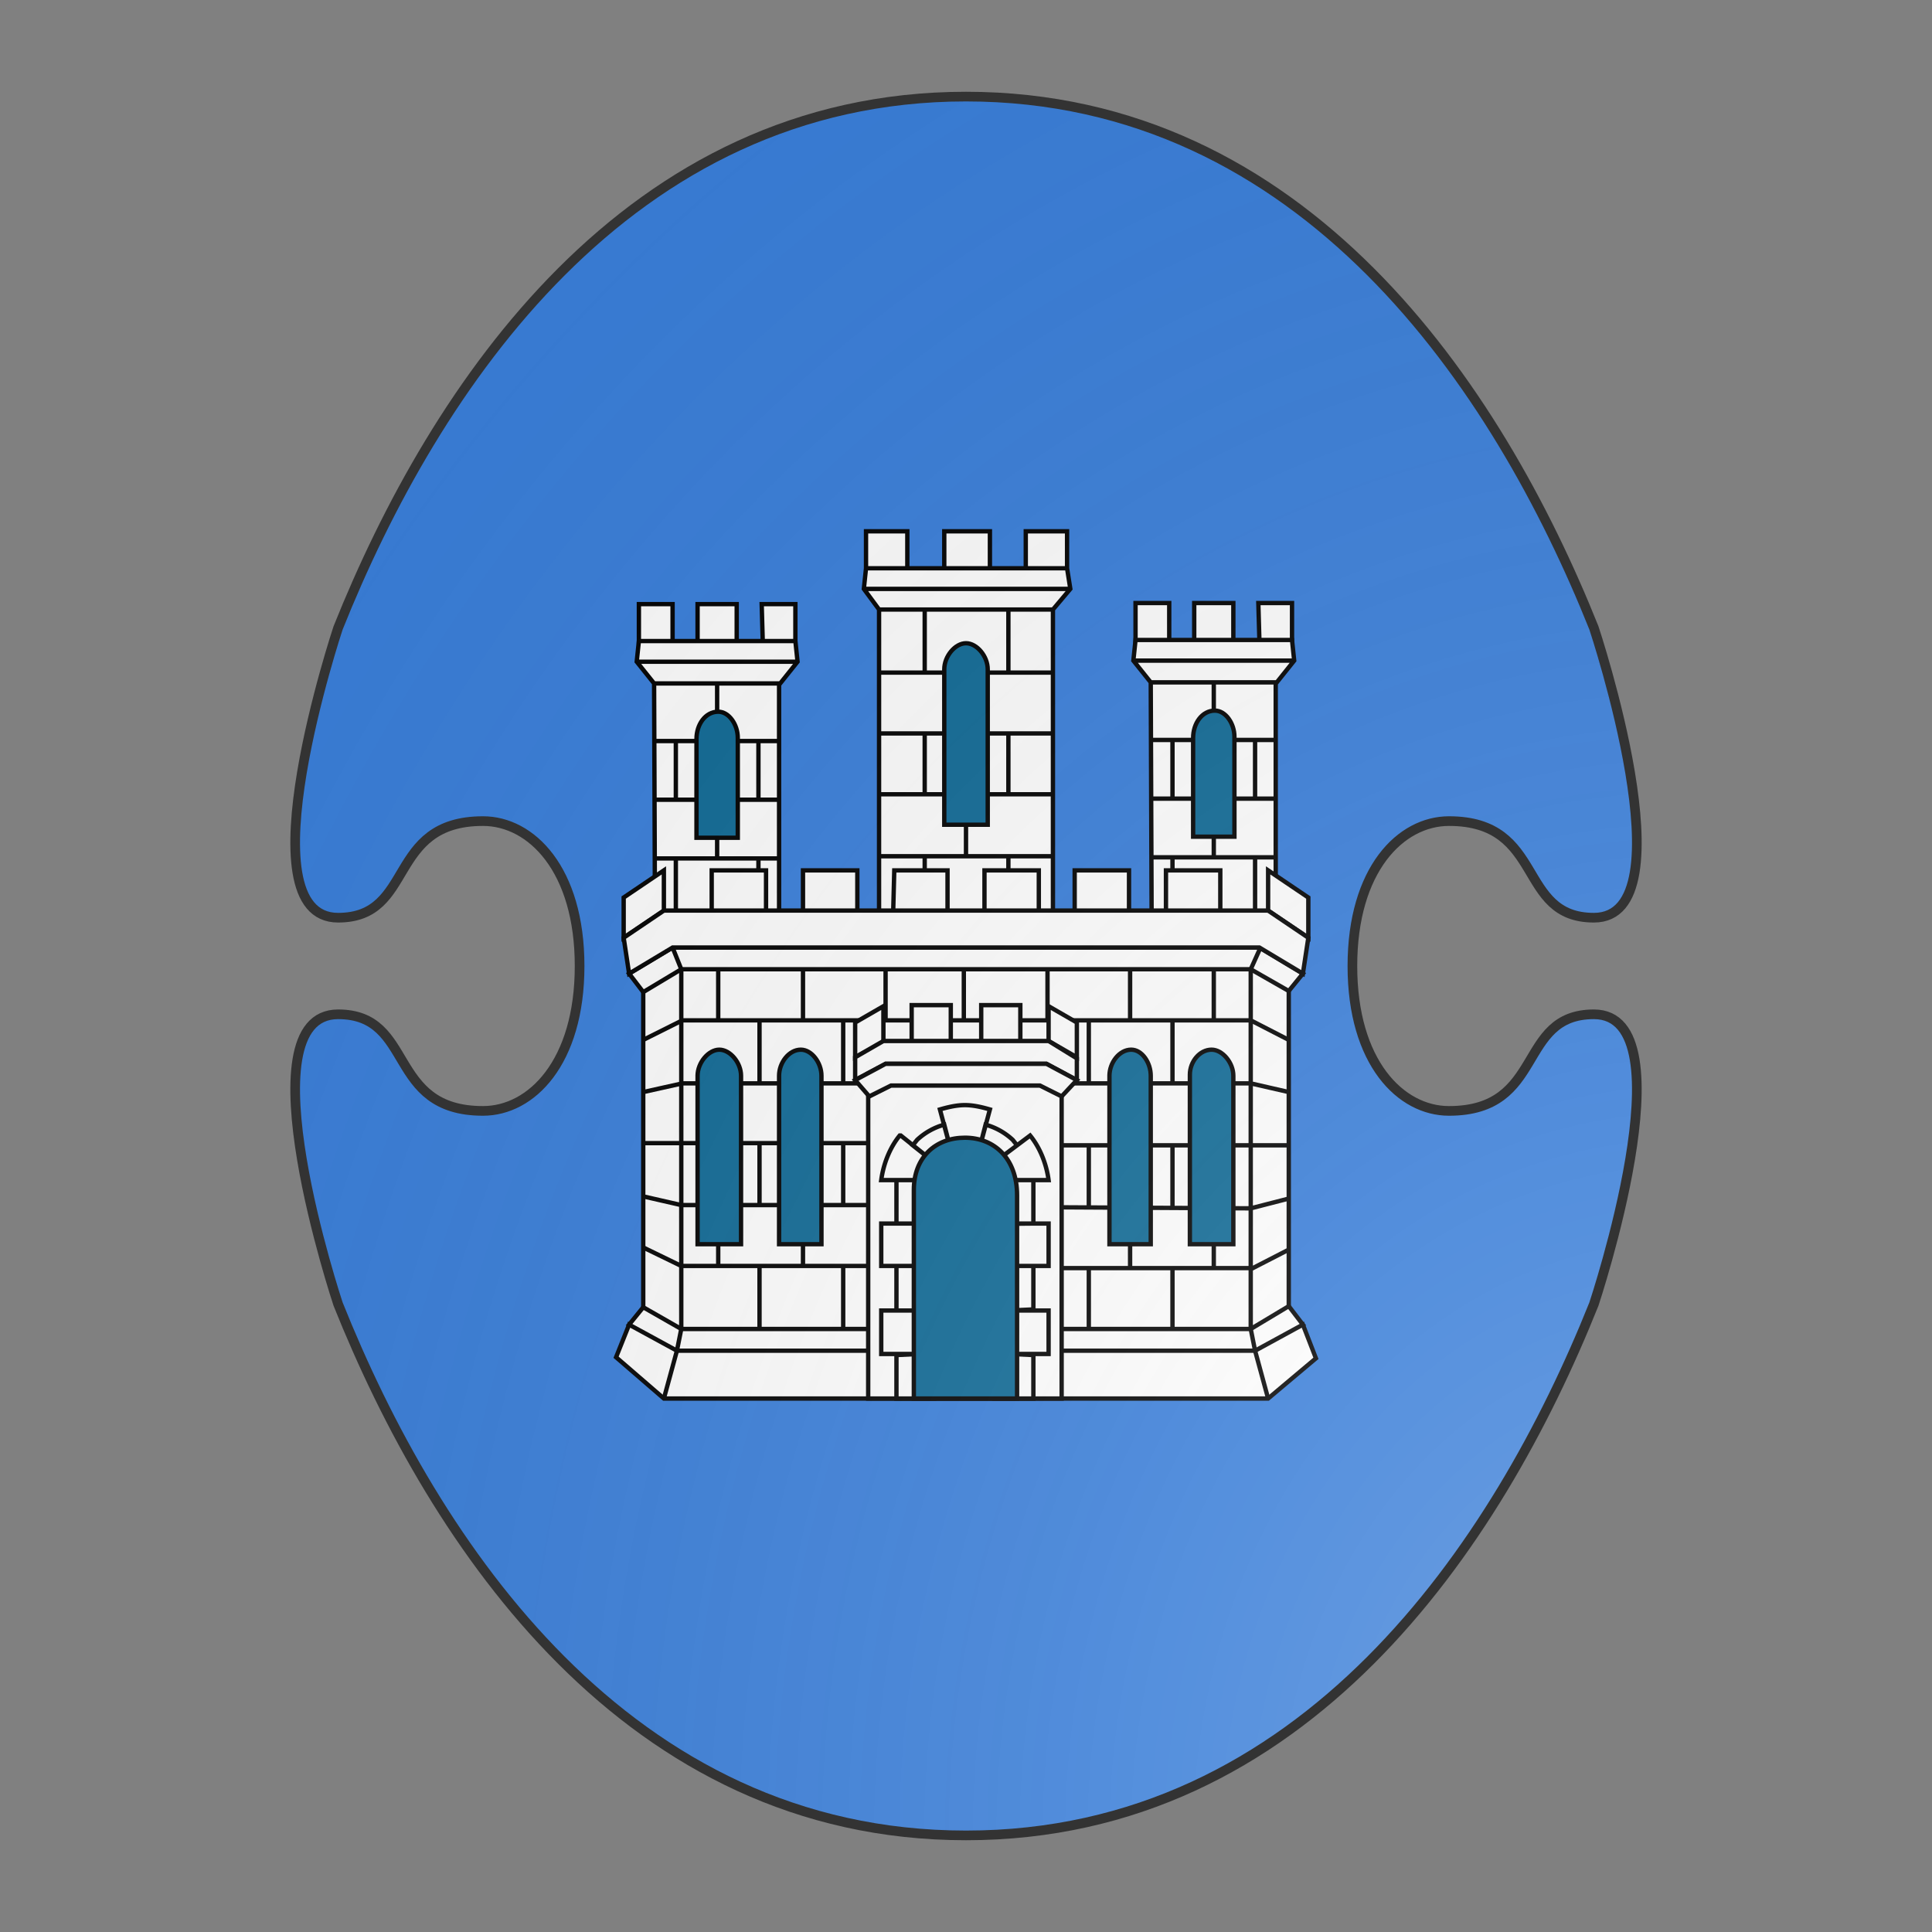<svg xmlns="http://www.w3.org/2000/svg" id="stateCOA10" width="200" height="200" viewBox="0 0 200 200">
        <rect x="0" y="0" width="200" height="200" fill="#808080" stroke="none"/>
        <defs><clipPath id="boeotian_stateCOA10"><path d="M150 115c-5 0-10-5-10-15s5-15 10-15c10 0 7 10 15 10 10 0 0-30 0-30-10-25-30-55-65-55S45 40 35 65c0 0-10 30 0 30 8 0 5-10 15-10 5 0 10 5 10 15s-5 15-10 15c-10 0-7-10-15-10-10 0 0 30 0 30 10 25 30 55 65 55s55-30 65-55c0 0 10-30 0-30-8 0-5 10-15 10z"></path></clipPath><g id="castle_stateCOA10" stroke-width=".4"><path d="M109.3 63.4H90.8l-.2 1.9 1.4 1.9h16l1.6-1.9zM92 67.2h16V102H92zM90.8 60h3.8v3.4h-3.8zm14.7 0h3.8v3.4h-3.8zM98 60h4.2v3.4H98zm-5.8 13h15.7m-15.7 5.6h15.7m-15.7 5.6h15.7m-15.7 5.7h15.7M92.2 67.2h15.7M92 95.6h16m-8 5.7v-5.7m0-5.7v-5.7m0-5.7v-5.7m3.9 22.9V90m-7.7 5.7V90m7.7-5.8v-5.7m-7.7 5.7v-5.7m7.7-5.7v-5.6m-7.7 5.6v-5.6m13.4-1.9h-19"></path><path fill="#0D6793" d="M98 72.7c0-1.2 1-2.4 2-2.4s2 1.2 2 2.4V87h-4V72.7z"></path><path d="M115.6 66.6h3.1v3.5h-3.1zm5.4 0h3.6v3.5H121zm5.9 0h3.1v3.5h-3z"></path><path d="M130 70h-14.4l-.2 1.9 1.6 2h11.6l1.6-2zm-13 3.9h11.5v26.7h-11.4zm0 5.3h11.6M117 84.6h11.6M117 90h11.6M117 95.5h11.6m-5.8-5.5v-5.4m0-5.3V74m3.8 21.6V90m-7.6 5.6V90m7.6-5.4v-5.4m-7.6 5.4v-5.4m11.2-7.3h-14.8"></path><path fill="#0d6793" d="M120.9 79c0-1.3.8-2.5 2-2.5 1 0 1.8 1.2 1.8 2.4v9.2h-3.8z"></path><path d="M69.9 66.7H73v3.5h-3.1zm5.4 0h3.6v3.5h-3.6zm5.9 0h3.1v3.5h-3z"></path><path d="M84.3 70.1H69.9l-.2 1.9 1.6 2h11.6l1.6-2zm-13 3.9h11.5v26.7H71.4zm0 5.3h11.6m-11.6 5.4h11.6m-11.6 5.4h11.6m-11.6 5.5h11.6m-5.8-5.5v-5.4m0-5.3v-5.3m3.8 21.6v-5.6m-7.6 5.6v-5.6m7.6-5.4v-5.4m-7.6 5.4v-5.4M84.5 72H69.7"></path><path fill="#0d6793" d="M75.2 79.1c0-1.3.8-2.5 2-2.5 1 0 1.8 1.2 1.8 2.4v9.2h-3.8z"></path><path d="M70.3 99h59.4v34.5H70.3z"></path><path d="M126.6 135.4H73.4L69 133l-1.2 3 4.4 3.8h55.6l4.4-3.7-1.2-3.1zm3.1-4.1l-3.5 2.1H73.8l-3.5-2L69 133l4.4 2.4h53.2l4.4-2.4zm-20.4-20.5h16.9m-52.4 16.8H92m15.8.2h18.5M73.8 122H92m15.8.2l18.4.1m-3.4 5.6v-5.7m0-5.7v-5.7m-7.7 17.1v-5.7m0-5.7v-5.7m3.9 22.6V128m0-5.8v-5.7m0-5.7v-5.6m-7.7 5.8v-6m0 28.4V128m0-5.9v-5.7m-41-.1H92m15.8.2h22m-.1 9.6l-3.5 1.8m3.5-6.5l-3.5.9m0-17.3l3.5 1.8m-3.5 4l3.5.8m-59.4 14.3l3.5 1.7m-3.5-6.4l3.5.8m.1-17l-3.6 1.8m3.6 4l-3.6.8m52.5-6.4v-5.8m-7.7 5.8v-5.8m-22.5 0v5.8M77.2 122v5.7M85 122v5.7m-4 .1v5.5m0-17v5.7m0-16.8v5.6m7.7-5.7v5.9m0 16.8v5.4m0-17v5.7M77.2 99.4v5.8m7.8-5.8v5.8m-11.2-4.9v33.1m52.4-33.1v33.1m-26.4-28.2v-5.8m7.7 5.8v-5.8m-33.6 11.4h16.9M73.9 105h52.3"></path><path fill="none" d="M126.2 133.4l.4 2m1.2 4.4l-1.2-4.4m-52.8-2l-.4 2m-1.2 4.4l1.2-4.4"></path><path d="M107.6 103.7l2.6 1.5v3.2l-2.6-1.5zM92.4 107l-2.6 1.4v-3.2l2.6-1.5zm2.6-3.4h3.6v3.5H95zm6.4 0h3.6v3.5h-3.6zm-10.4 7h17.8v29.2H91z"></path><path d="M92.6 109h14.8l2.8 1.5v-2l-2.6-1.6H92.4l-2.6 1.5v2.1z"></path><path d="M93.6 127.6h2.1v4.1h-2.1zm2.1 8.1l1.3 4.1h-3.4v0-4zm-.2-19.7a6 6 0 012.5-1.4l.7 2.7-1.7.7-1.9-1.5zm8.8 0a6 6 0 00-2.5-1.4l-.7 2.7 1.6.7 2-1.5zm-12.1 7.7h3.5v3.9h-3.5zm0 8h3.5v4h-3.5zm13.7-16.1l-3.2 2.4.6 1.7h4.3c-.2-1.5-.8-3-1.7-4.1zm-1.9 8.1h3.6v3.9h-3.5zm0 8h3.6v4h-3.5zm-6.4-18.5l1.1 4.1h2.4l1.1-4.1c-.7-.2-1.5-.4-2.3-.4-.8 0-1.6.2-2.3.4zm-3.6 2.4l3 2.4-.5 1.7h-4.3c.2-1.5.8-3 1.7-4.1zm12.2 8.1v-4h-2.9c.1 4.5-1.3 4 2.9 4zm-10.5 0h-2.1v-4h2.9zm8.4 3.9h2.1v4l-2.2.1zm0 8.1l-1.4 4.1h3.5v0-4zm-13-23.7l2-1h13.7l2 1 1.4-1.5-2.8-1.5H92.6l-2.8 1.5z"></path><path fill="#0D6793" d="M95.2 120.6c0-3 2-4.8 4.7-4.8s4.8 1.9 4.8 5.3v18.7h-9.5v-19.2z"></path><path d="M70.3 102.4l3.5-2.1h52.4l3.5 2 1.3-1.6-4-2.4H73l-4 2.4zm57.5-11.2l3.7 2.5v3.7l-3.7-2.5zm-55.6 0l-3.7 2.5v3.7l3.7-2.5zm46.2 0h5V95h-5zm-41.8 0h5V95h-5zm25.1 0h5V95h-5zm8.3 0h5V95h-5zm-25 0h5V95h-5zm8.4 0h4.9V95h-5z"></path><path d="M127 98.3H73l-4 2.4-.5-3.3 3.7-2.5h55.6l3.7 2.5-.5 3.3z"></path><path fill="none" d="M73 98.3l.8 2m52.4 0l.9-2"></path><path fill="#0d6793" d="M113.2 110.1c0-1.2.9-2.4 2-2.4 1 0 1.8 1.2 1.8 2.4v15.5h-3.8V110v0zm7.4-.1c0-1.2.9-2.3 2-2.3 1 0 2 1.2 2 2.4v15.5h-4zm-45.3.1c0-1.2 1-2.4 2-2.4s2 1.2 2 2.4v15.5h-4V110v0zm7.5 0c0-1.2.9-2.4 2-2.4 1 0 1.9 1.2 1.9 2.4v15.5h-3.9z"></path></g><radialGradient id="backlight_stateCOA10" cx="100%" cy="100%" r="150%"><stop stop-color="#fff" stop-opacity=".3" offset="0"></stop><stop stop-color="#fff" stop-opacity=".15" offset=".25"></stop><stop stop-color="#000" stop-opacity="0" offset="1"></stop></radialGradient></defs>
        <g clip-path="url(#boeotian_stateCOA10)"><rect x="0" y="0" width="200" height="200" fill="#377cd7"></rect><g fill="#fafafa" stroke="#000"><use href="#castle_stateCOA10" transform="translate(-12.5 -12.5) scale(1.125)"></use></g></g>
        <path d="M150 115c-5 0-10-5-10-15s5-15 10-15c10 0 7 10 15 10 10 0 0-30 0-30-10-25-30-55-65-55S45 40 35 65c0 0-10 30 0 30 8 0 5-10 15-10 5 0 10 5 10 15s-5 15-10 15c-10 0-7-10-15-10-10 0 0 30 0 30 10 25 30 55 65 55s55-30 65-55c0 0 10-30 0-30-8 0-5 10-15 10z" fill="url(#backlight_stateCOA10)" stroke="#333"></path></svg>